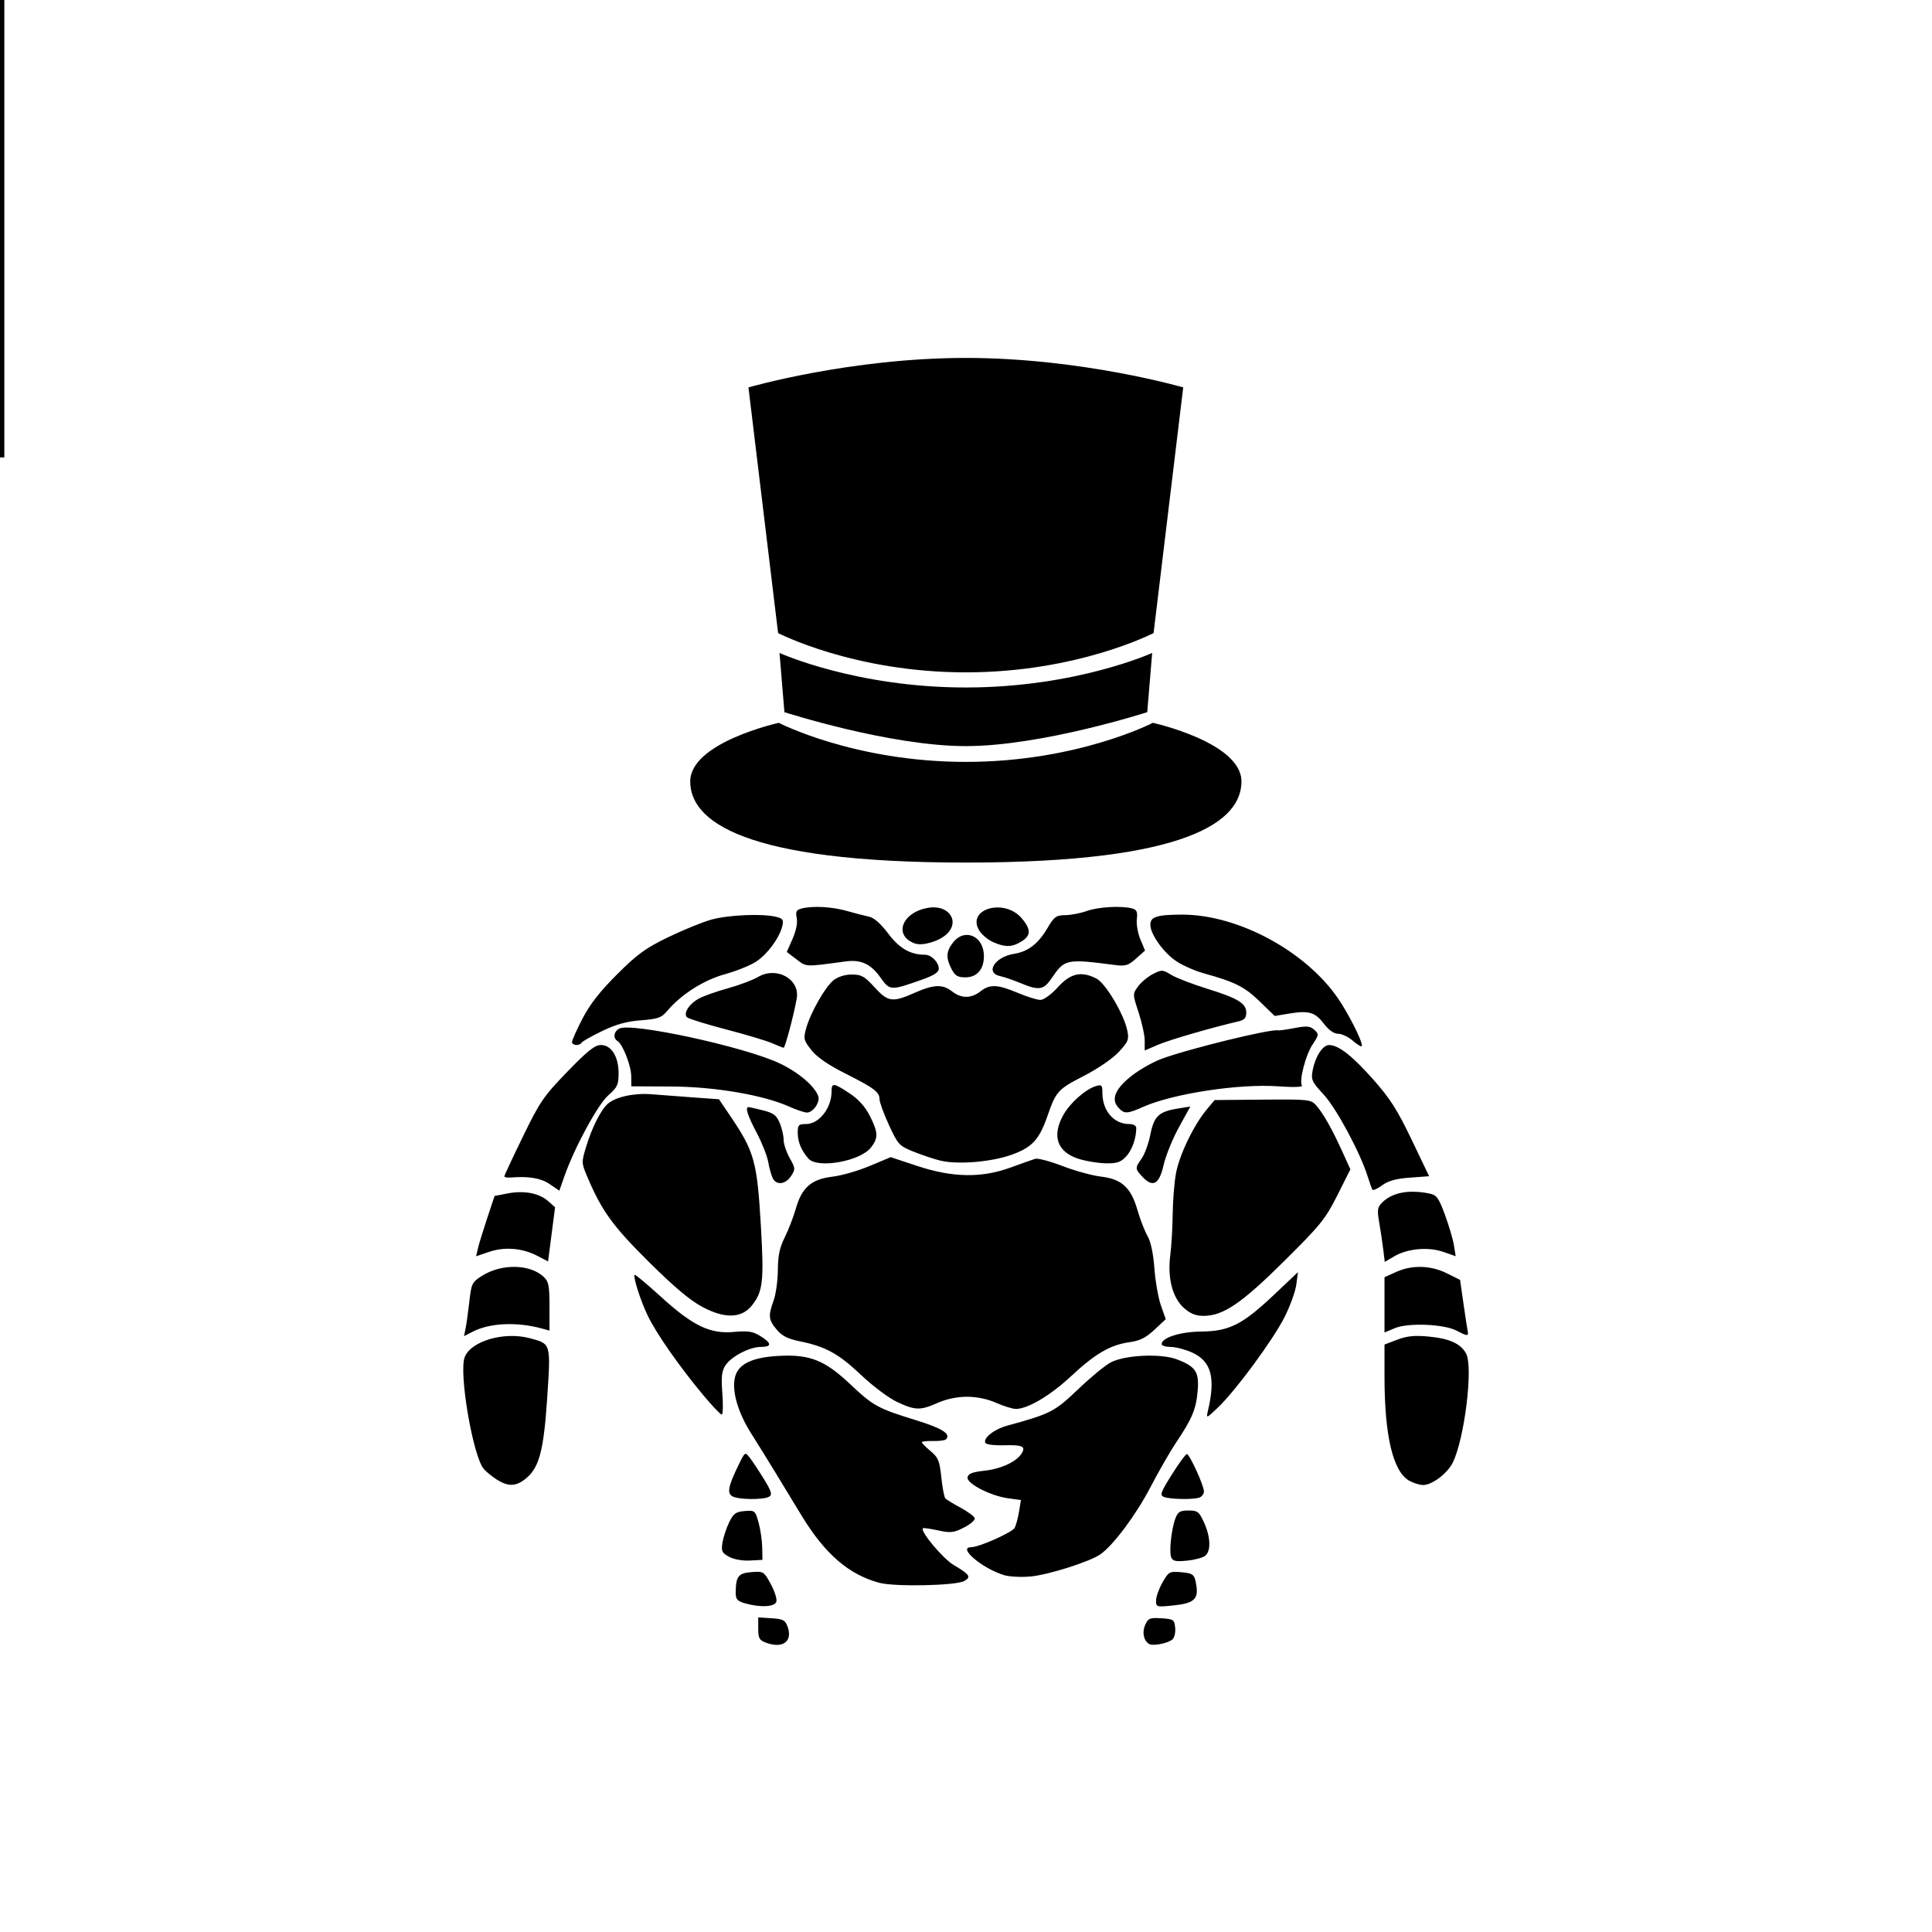 <?xml version="1.0" encoding="UTF-8" standalone="no"?>
<svg
   xmlns:sketch="http://www.bohemiancoding.com/sketch/ns"
   xmlns:dc="http://purl.org/dc/elements/1.1/"
   xmlns:cc="http://creativecommons.org/ns#"
   xmlns:rdf="http://www.w3.org/1999/02/22-rdf-syntax-ns#"
   xmlns:svg="http://www.w3.org/2000/svg"
   xmlns="http://www.w3.org/2000/svg"
   xmlns:sodipodi="http://sodipodi.sourceforge.net/DTD/sodipodi-0.dtd"
   xmlns:inkscape="http://www.inkscape.org/namespaces/inkscape"
   inkscape:export-ydpi="90"
   inkscape:export-xdpi="90"
   inkscape:export-filename="C:\Users\steve\Documents\GitHub\BurnignMan2015\stencils\YellowJacket.png"
   sodipodi:docname="YellowJacket.svg"
   inkscape:version="1.0 (4035a4fb49, 2020-05-01)"
   version="1.1"
   id="svg2"
   viewBox="0 0 450 450"
   height="5in"
   width="5in">
  <defs
     id="defs4" />
  <sodipodi:namedview
     inkscape:document-rotation="0"
     units="in"
     inkscape:window-maximized="1"
     inkscape:window-y="-7"
     inkscape:window-x="-8"
     inkscape:window-height="1017"
     inkscape:window-width="1920"
     showgrid="false"
     inkscape:current-layer="layer1"
     inkscape:document-units="px"
     inkscape:cy="353.52015"
     inkscape:cx="3.0906943"
     inkscape:zoom="0.98994949"
     inkscape:pageshadow="2"
     inkscape:pageopacity="0.0"
     borderopacity="1.0"
     bordercolor="#666666"
     pagecolor="#ffffff"
     id="base" />
  <g
     transform="translate(0,-602.362)"
     id="layer1"
     inkscape:groupmode="layer"
     inkscape:label="Layer 1">
    <g
       transform="matrix(1.492,0,0,1.492,282.398,185.05)"
       id="g3367">
      <g
         transform="matrix(0.606,0,0,0.606,-81.522,335.577)"
         style="fill:none;fill-rule:evenodd;stroke:none;stroke-width:1"
         sketch:type="MSPage"
         id="g3353">
        <path
           style="fill:#000000"
           inkscape:connector-curvature="0"
           d="M 71,0 C 41.148,-3e-6 15,7.594 15,7.594 L 22.636,70.875 c 0,0 19.5,10.125 48.364,10.125 28.864,5e-6 48.364,-10.125 48.364,-10.125 L 127,7.594 C 127,7.594 100.852,3e-6 71,0 l 0,0 z m 0,130 C 13.236,130 4e-6,119.167 0,109.1 -6e-6,99.033 22.821,94 22.821,94 22.821,94 42.247,104.067 71,104.067 99.753,104.067 119.179,94 119.179,94 119.179,94 142,99.033 142,109.1 142,119.167 128.764,130 71,130 l 0,0 z M 71,84.897 C 42.583,84.897 23,76 23,76 l 1.263,15.252 c 0,0 27.113,8.748 46.737,8.748 19.623,0 46.737,-8.748 46.737,-8.748 L 119,76 c 0,0 -19.583,8.897 -48,8.897 l 0,0 z"
           sketch:type="MSShapeGroup"
           id="path3355" />
      </g>
    </g>
    <flowRoot
       transform="translate(0,332.362)"
       style="font-style:normal;font-weight:normal;line-height:0.01%;font-family:sans-serif;letter-spacing:0px;word-spacing:0px;fill:#000000;fill-opacity:1;stroke:none;stroke-width:1px;stroke-linecap:butt;stroke-linejoin:miter;stroke-opacity:1"
       id="flowRoot3351"
       xml:space="preserve"><flowRegion
         id="flowRegion3353"><rect
           y="22.995"
           x="-269.711"
           height="353.553"
           width="270.721"
           id="rect3355" /></flowRegion><flowPara
         style="font-size:60px;line-height:1.25"
         id="flowPara3357"> </flowPara></flowRoot>
    <path
       inkscape:connector-curvature="0"
       id="path3447"
       d="m 178.415,984.977 c -1.555,-0.578 -1.807,-1.036 -1.807,-3.282 l 0,-2.61 3.109,0.2 c 2.735,0.176 3.186,0.422 3.753,2.042 1.184,3.386 -1.178,5.091 -5.055,3.649 z m 89.149,0.258 c -1.242,-0.866 -1.581,-2.759 -0.8,-4.473 0.674,-1.48 1.094,-1.644 3.76,-1.471 2.823,0.184 3.013,0.316 3.199,2.222 0.109,1.115 -0.187,2.337 -0.657,2.717 -1.195,0.963 -4.655,1.595 -5.502,1.004 z m -94.077,-9.44 c -1.739,-0.502 -2.134,-0.949 -2.127,-2.405 0.019,-3.861 0.581,-4.607 3.649,-4.851 2.827,-0.225 2.91,-0.173 4.544,2.829 0.915,1.682 1.483,3.532 1.261,4.11 -0.456,1.188 -3.808,1.333 -7.327,0.317 z m 95.779,-0.65 c 0.005,-0.865 0.68,-2.753 1.497,-4.196 1.391,-2.456 1.654,-2.611 4.096,-2.41 3.123,0.256 3.394,0.483 3.806,3.189 0.477,3.128 -0.632,4.083 -5.303,4.566 -4.013,0.415 -4.106,0.389 -4.096,-1.148 z M 204.815,971.025 c -7.103,-1.9 -12.646,-6.685 -18.086,-15.612 -1.842,-3.022 -4.604,-7.565 -6.139,-10.095 -1.535,-2.53 -4.081,-6.639 -5.66,-9.131 -3.126,-4.938 -4.561,-10.055 -3.699,-13.198 0.808,-2.949 3.947,-4.454 10.023,-4.806 7.279,-0.421 10.806,0.954 16.7,6.512 5.458,5.147 6.487,5.714 15.32,8.433 6.199,1.908 8.306,3.246 7.066,4.486 -0.249,0.249 -1.616,0.422 -3.038,0.384 -1.422,-0.037 -2.586,0.095 -2.586,0.293 0,0.198 0.918,1.127 2.04,2.064 1.783,1.489 2.098,2.258 2.496,6.103 0.25,2.42 0.678,4.631 0.95,4.915 0.272,0.284 1.861,1.255 3.532,2.159 1.671,0.903 3.154,1.996 3.295,2.429 0.141,0.432 -0.971,1.412 -2.471,2.178 -2.413,1.231 -3.111,1.309 -6.052,0.679 -1.829,-0.392 -3.421,-0.617 -3.539,-0.499 -0.696,0.696 4.706,7.125 7.231,8.605 3.689,2.162 4.083,2.778 2.364,3.698 -2.011,1.076 -16.153,1.365 -19.748,0.404 z m 29.049,-1.787 c -5.102,-1.546 -10.938,-6.507 -7.655,-6.507 1.847,0 9.571,-3.44 10.133,-4.512 0.309,-0.59 0.764,-2.287 1.009,-3.77 l 0.447,-2.697 -2.994,-0.41 c -4.149,-0.569 -9.719,-3.462 -9.443,-4.904 0.16,-0.834 1.156,-1.219 3.929,-1.518 3.859,-0.416 7.448,-2.075 8.661,-4.003 1.043,-1.659 0.208,-2.048 -4.117,-1.919 -2.147,0.064 -4.084,-0.176 -4.306,-0.534 -0.661,-1.069 1.999,-3.198 5.028,-4.025 10.112,-2.761 11.093,-3.264 16.573,-8.503 2.921,-2.793 6.347,-5.612 7.612,-6.263 3.344,-1.722 11.694,-2.1 15.372,-0.696 4.438,1.695 5.246,2.948 4.833,7.501 -0.378,4.17 -1.314,6.383 -5.053,11.944 -1.336,1.988 -4.006,6.637 -5.933,10.332 -3.386,6.494 -8.635,13.526 -11.681,15.65 -2.474,1.725 -12.133,4.782 -16.287,5.155 -2.156,0.193 -4.913,0.051 -6.128,-0.317 z m -64.068,-4.279 c -1.659,-0.913 -1.839,-1.308 -1.513,-3.316 0.203,-1.254 0.903,-3.37 1.554,-4.703 1.006,-2.058 1.55,-2.454 3.613,-2.625 2.353,-0.196 2.453,-0.114 3.224,2.628 0.437,1.557 0.823,4.161 0.857,5.787 l 0.062,2.957 -2.957,0.154 c -1.734,0.09 -3.736,-0.274 -4.84,-0.882 z m 102.996,0.111 c -0.521,-1.357 0.056,-6.61 0.996,-9.075 0.574,-1.506 1.081,-1.807 3.037,-1.807 2.126,0 2.468,0.265 3.616,2.793 1.534,3.379 1.654,6.606 0.289,7.739 -0.554,0.46 -2.471,0.977 -4.26,1.149 -2.634,0.253 -3.334,0.101 -3.679,-0.798 z M 170.577,950.878 c -1.279,-0.746 -0.949,-2.406 1.456,-7.318 1.503,-3.07 1.506,-3.071 2.622,-1.643 0.615,0.787 2.088,3.012 3.275,4.946 1.751,2.854 1.984,3.625 1.239,4.097 -1.232,0.78 -7.212,0.723 -8.591,-0.082 z m 100.507,0.144 c -0.982,-0.39 -0.743,-1.06 1.859,-5.21 1.643,-2.62 3.218,-4.763 3.501,-4.763 0.631,0 3.98,7.335 3.98,8.718 0,0.549 -0.468,1.177 -1.039,1.396 -1.363,0.523 -6.864,0.43 -8.301,-0.141 z m -155.255,-3.968 c -1.084,-0.67 -2.487,-1.799 -3.118,-2.51 -2.526,-2.846 -5.879,-22.373 -4.476,-26.063 1.43,-3.76 9.153,-6.021 15.141,-4.432 4.972,1.319 4.912,1.12 4.095,13.656 -0.805,12.352 -1.84,16.386 -4.851,18.92 -2.334,1.964 -4.122,2.077 -6.79,0.429 z m 212.462,0.224 c -3.818,-2.074 -5.814,-10.416 -5.814,-24.291 l 0,-7.454 2.969,-1.134 c 2.231,-0.852 4.023,-1.035 7.209,-0.738 4.953,0.463 7.585,1.649 8.835,3.984 1.675,3.13 -0.362,19.784 -3.104,25.367 -1.26,2.566 -4.87,5.279 -6.971,5.239 -0.76,-0.014 -2.165,-0.452 -3.123,-0.973 z m -46.953,-16.25 c 1.837,-7.793 0.809,-11.603 -3.681,-13.64 -1.55,-0.703 -3.778,-1.285 -4.953,-1.293 -1.175,-0.007 -2.135,-0.303 -2.135,-0.655 0,-1.508 4.35,-2.895 9.199,-2.934 6.509,-0.052 9.626,-1.619 16.898,-8.494 l 5.653,-5.344 -0.389,2.924 c -0.214,1.608 -1.46,5.034 -2.769,7.614 -2.707,5.334 -11.369,17.079 -15.488,21.002 -2.694,2.565 -2.75,2.585 -2.334,0.821 z m -117.585,-3.773 c -5.635,-6.765 -10.978,-14.431 -12.929,-18.552 -1.72,-3.632 -3.415,-8.98 -2.984,-9.412 0.126,-0.126 2.857,2.161 6.069,5.082 7.489,6.811 11.459,8.729 17.027,8.224 3.31,-0.3 4.408,-0.13 6.164,0.955 2.673,1.652 2.721,2.527 0.139,2.527 -2.633,0 -6.907,2.226 -8.27,4.306 -0.868,1.324 -1.013,2.654 -0.717,6.562 0.204,2.696 0.136,4.902 -0.15,4.902 -0.286,0 -2.243,-2.068 -4.348,-4.595 z m 45.211,1.659 c -1.9,-0.884 -5.674,-3.709 -8.387,-6.277 -5.265,-4.983 -8.268,-6.637 -14.254,-7.851 -2.829,-0.574 -4.166,-1.25 -5.421,-2.741 -1.914,-2.275 -2.007,-3.177 -0.699,-6.807 0.521,-1.446 0.96,-4.634 0.976,-7.085 0.022,-3.339 0.42,-5.234 1.587,-7.556 0.857,-1.705 2.041,-4.774 2.63,-6.821 1.403,-4.873 3.627,-6.777 8.598,-7.361 2.046,-0.24 5.915,-1.359 8.597,-2.485 l 4.877,-2.047 6.206,2.058 c 8.202,2.72 14.954,2.829 21.741,0.351 2.53,-0.924 5.097,-1.834 5.705,-2.022 0.608,-0.189 3.467,0.568 6.355,1.681 2.887,1.113 6.913,2.22 8.946,2.459 4.852,0.57 7.013,2.552 8.523,7.818 0.62,2.16 1.667,4.858 2.328,5.995 0.763,1.313 1.35,4.071 1.609,7.556 0.224,3.018 0.912,6.919 1.527,8.669 l 1.119,3.18 -2.637,2.46 c -1.986,1.852 -3.404,2.565 -5.738,2.885 -4.499,0.617 -8.038,2.664 -13.61,7.871 -4.832,4.517 -10.126,7.672 -12.894,7.684 -0.767,0.004 -2.837,-0.633 -4.599,-1.414 -2.02,-0.896 -4.54,-1.421 -6.818,-1.421 -2.278,0 -4.798,0.525 -6.818,1.421 -4.061,1.801 -5.203,1.776 -9.449,-0.2 z M 108.455,911.71 c 0.206,-1.03 0.578,-3.685 0.828,-5.899 0.512,-4.539 0.629,-4.784 2.991,-6.284 4.509,-2.864 11.142,-2.764 14.341,0.216 1.182,1.101 1.369,2.046 1.369,6.906 l 0,5.631 -1.807,-0.492 c -5.813,-1.584 -12.12,-1.294 -16.05,0.738 l -2.046,1.058 0.374,-1.873 z m 230.777,0.569 c -2.897,-1.517 -11.242,-1.856 -14.297,-0.58 l -2.459,1.027 0,-6.437 0,-6.437 2.774,-1.25 c 3.678,-1.657 8.028,-1.526 11.796,0.356 l 3.036,1.516 0.762,5.338 c 0.419,2.936 0.865,5.855 0.992,6.488 0.27,1.352 0.014,1.349 -2.604,-0.022 z m -175.62,-5.501 c -2.892,-1.54 -6.646,-4.7 -12.554,-10.569 -8.403,-8.347 -10.879,-11.777 -14.276,-19.776 -1.349,-3.177 -1.357,-3.368 -0.268,-6.943 1.375,-4.516 3.414,-8.574 5.035,-10.021 1.802,-1.608 6.126,-2.56 10.154,-2.235 1.953,0.157 6.296,0.485 9.652,0.727 l 6.102,0.441 2.512,3.706 c 5.774,8.52 6.368,10.644 7.266,25.973 0.744,12.698 0.459,15.174 -2.12,18.372 -2.41,2.989 -6.295,3.099 -11.503,0.326 z m 112.166,0.252 c -2.691,-2.404 -3.88,-6.982 -3.198,-12.305 0.278,-2.168 0.53,-6.475 0.561,-9.571 0.03,-3.096 0.377,-7.383 0.77,-9.527 0.777,-4.238 4.137,-11.218 7.12,-14.791 l 1.877,-2.249 11.191,-0.098 c 10.684,-0.093 11.247,-0.034 12.446,1.314 1.628,1.831 3.728,5.536 6.09,10.747 l 1.895,4.178 -3.042,6.056 c -2.757,5.489 -3.919,6.925 -12.402,15.336 -9.954,9.868 -14.179,12.732 -18.779,12.732 -1.792,0 -3.06,-0.51 -4.528,-1.822 z M 125.152,894.869 c -3.492,-1.813 -7.629,-2.152 -11.245,-0.92 l -3.012,1.026 0.404,-1.768 c 0.222,-0.972 1.189,-4.133 2.15,-7.025 l 1.746,-5.257 3.011,-0.584 c 3.829,-0.743 7.35,-0.086 9.443,1.764 l 1.64,1.449 -0.817,6.307 -0.817,6.307 -2.504,-1.3 z m 197.007,-1.665 c -0.212,-1.693 -0.635,-4.519 -0.941,-6.279 -0.475,-2.737 -0.373,-3.382 0.706,-4.461 2.336,-2.336 6.158,-3.077 10.934,-2.122 1.774,0.355 2.198,0.924 3.693,4.957 0.929,2.506 1.872,5.703 2.096,7.105 l 0.407,2.548 -2.868,-0.998 c -3.514,-1.223 -8.365,-0.784 -11.448,1.035 l -2.194,1.294 -0.385,-3.079 z M 128.052,878.175 c -2.07,-1.409 -4.885,-1.887 -9.102,-1.546 -0.813,0.066 -1.478,-0.053 -1.478,-0.265 0,-0.212 1.945,-4.382 4.321,-9.267 3.952,-8.124 4.836,-9.414 10.349,-15.108 4.723,-4.878 6.415,-6.225 7.819,-6.221 2.442,0.006 4.122,2.691 4.122,6.587 0,2.661 -0.29,3.281 -2.405,5.137 -2.442,2.144 -7.891,12.2 -10.229,18.876 l -1.165,3.327 -2.233,-1.52 z m 191.59,1.266 c -0.152,-0.268 -0.649,-1.669 -1.103,-3.115 -1.737,-5.526 -7.286,-15.846 -10.229,-19.021 -2.744,-2.961 -2.974,-3.461 -2.576,-5.585 0.612,-3.263 2.341,-5.947 3.831,-5.947 2.2,0 5.351,2.458 10.31,8.043 3.88,4.37 5.614,7.091 8.906,13.969 l 4.088,8.542 -4.486,0.329 c -3.249,0.238 -5.034,0.735 -6.474,1.801 -1.094,0.81 -2.113,1.253 -2.265,0.986 z m -139.639,-2.622 c -0.327,-0.632 -0.804,-2.333 -1.062,-3.778 -0.257,-1.446 -1.479,-4.541 -2.715,-6.878 -2.111,-3.993 -2.727,-5.935 -1.881,-5.935 0.201,0 1.713,0.339 3.359,0.754 2.456,0.618 3.157,1.145 3.905,2.936 0.501,1.2 0.912,2.964 0.912,3.921 0,0.956 0.636,2.871 1.414,4.255 1.343,2.389 1.358,2.601 0.313,4.196 -1.27,1.938 -3.383,2.202 -4.246,0.53 z m 86.107,-0.344 c -1.77,-1.884 -1.777,-2.048 -0.188,-4.283 0.697,-0.979 1.606,-3.489 2.021,-5.576 0.855,-4.299 1.963,-5.34 6.457,-6.064 l 2.846,-0.458 -2.666,4.858 c -1.466,2.672 -3.065,6.62 -3.552,8.773 -1.019,4.501 -2.497,5.328 -4.919,2.751 z m -77.817,-4.256 c -1.66,-1.903 -2.486,-3.908 -2.486,-6.035 0,-1.794 0.213,-2.014 1.946,-2.014 3.033,0 5.939,-3.718 5.939,-7.599 0,-2.068 0.456,-2.019 4.189,0.453 2.072,1.372 3.635,3.109 4.712,5.235 1.964,3.875 2.01,5.171 0.262,7.393 -2.528,3.214 -12.469,4.966 -14.562,2.567 z m 30.696,0.461 c -1.446,-0.353 -4.224,-1.281 -6.174,-2.062 -3.382,-1.356 -3.648,-1.642 -5.749,-6.191 -1.212,-2.623 -2.204,-5.335 -2.204,-6.025 0,-1.683 -1.26,-2.626 -8.118,-6.075 -3.848,-1.935 -6.474,-3.754 -7.753,-5.369 -1.772,-2.238 -1.878,-2.654 -1.257,-4.96 0.983,-3.651 4.457,-9.78 6.417,-11.322 1.045,-0.822 2.675,-1.33 4.268,-1.33 2.219,0 2.953,0.412 5.269,2.957 3.14,3.45 4.168,3.595 9.325,1.314 4.491,-1.986 6.549,-2.063 8.754,-0.329 2.125,1.672 4.445,1.672 6.571,0 2.194,-1.726 4.002,-1.658 8.721,0.329 2.147,0.903 4.52,1.643 5.275,1.643 0.79,0 2.515,-1.255 4.063,-2.957 2.982,-3.276 5.472,-3.826 9.021,-1.991 2.099,1.085 6.365,8.271 7.148,12.04 0.442,2.129 0.25,2.619 -1.97,5.023 -1.427,1.546 -4.875,3.906 -8.214,5.623 -5.98,3.076 -6.411,3.553 -8.418,9.328 -1.9,5.466 -3.56,7.272 -8.244,8.966 -4.786,1.731 -12.653,2.384 -16.731,1.389 z m 32.39,-0.354 c -5.171,-1.591 -6.497,-5.385 -3.632,-10.394 1.583,-2.768 5.165,-5.907 7.545,-6.612 1.311,-0.388 1.478,-0.205 1.478,1.61 0,4.131 2.662,7.239 6.199,7.239 0.992,0 1.686,0.372 1.686,0.903 0,2.419 -0.966,5.152 -2.349,6.643 -1.242,1.34 -2.126,1.643 -4.683,1.606 -1.734,-0.025 -4.544,-0.474 -6.244,-0.997 z m -67.543,-12.207 c -6.026,-2.71 -17.316,-4.639 -27.433,-4.688 l -9.363,-0.045 -0.015,-2.343 c -0.015,-2.457 -1.961,-7.447 -3.202,-8.214 -1.097,-0.678 -0.87,-2.221 0.424,-2.891 2.828,-1.464 29.037,4.207 37.266,8.062 4.387,2.056 8.258,5.334 9.077,7.688 0.486,1.397 -1.256,3.867 -2.685,3.807 -0.612,-0.025 -2.443,-0.645 -4.069,-1.376 z m 76.618,0.186 c -1.711,-1.891 -0.707,-4.319 3.008,-7.278 1.795,-1.429 4.942,-3.232 6.992,-4.005 6.059,-2.286 25.553,-7.068 27.186,-6.669 0.253,0.062 2.002,-0.18 3.887,-0.537 2.856,-0.542 3.621,-0.474 4.596,0.408 1.116,1.01 1.097,1.168 -0.43,3.475 -1.602,2.421 -3.139,8.398 -2.447,9.518 0.217,0.351 -2.032,0.421 -5.477,0.171 -9.064,-0.659 -24.474,1.677 -31.468,4.771 -3.834,1.696 -4.431,1.711 -5.847,0.146 z m 6.172,-15.528 c 0,-1.244 -0.638,-4.206 -1.418,-6.581 -1.416,-4.312 -1.416,-4.32 -0.118,-6.092 0.715,-0.975 2.27,-2.268 3.455,-2.873 2.047,-1.044 2.26,-1.035 4.224,0.174 1.138,0.701 4.878,2.148 8.311,3.217 7.311,2.276 9.199,3.429 9.199,5.618 0,1.198 -0.448,1.697 -1.807,2.014 -6.333,1.476 -16.076,4.31 -18.726,5.447 l -3.121,1.338 0,-2.263 z m -86.733,0.585 c -1.265,-0.559 -6.116,-2.013 -10.78,-3.231 -4.664,-1.218 -8.757,-2.492 -9.096,-2.83 -0.936,-0.936 0.565,-3.218 2.916,-4.434 1.131,-0.585 4.153,-1.641 6.715,-2.347 2.563,-0.706 5.676,-1.88 6.918,-2.608 4.336,-2.541 9.785,0.491 9.007,5.011 -0.633,3.676 -2.711,11.506 -3.047,11.481 -0.183,-0.014 -1.368,-0.483 -2.633,-1.042 z m 135.155,-0.631 c -1.014,-0.873 -2.531,-1.587 -3.372,-1.587 -0.974,0 -2.163,-0.833 -3.278,-2.295 -2.085,-2.733 -3.52,-3.163 -8.072,-2.415 l -3.424,0.563 -3.524,-3.413 c -3.493,-3.383 -5.772,-4.527 -12.954,-6.506 -1.988,-0.547 -4.83,-1.786 -6.317,-2.753 -3.023,-1.966 -6.167,-6.332 -6.167,-8.566 0,-1.849 1.462,-2.331 7.181,-2.367 13.621,-0.085 30.1,9.082 37.366,20.786 2.68,4.316 5.105,9.441 4.672,9.873 -0.147,0.146 -1.097,-0.448 -2.111,-1.321 z m -181.807,0.316 c 0,-0.399 1.091,-2.838 2.425,-5.421 1.709,-3.309 4.086,-6.354 8.049,-10.31 4.7,-4.692 6.65,-6.112 11.866,-8.638 3.433,-1.663 7.95,-3.508 10.038,-4.101 3.934,-1.117 11.965,-1.47 15.166,-0.667 1.585,0.398 1.779,0.696 1.417,2.184 -0.672,2.764 -3.439,6.511 -6.094,8.252 -1.352,0.886 -4.637,2.21 -7.299,2.942 -4.921,1.352 -10.195,4.722 -13.458,8.601 -1.286,1.529 -2.126,1.822 -6.053,2.117 -3.299,0.248 -5.79,0.935 -9.012,2.488 -2.449,1.181 -4.61,2.401 -4.803,2.712 -0.506,0.819 -2.243,0.695 -2.243,-0.16 z m 71.872,-14.958 c -2.314,-3.258 -4.564,-4.286 -8.273,-3.781 -9.427,1.283 -8.955,1.304 -11.337,-0.512 l -2.247,-1.714 1.342,-3.033 c 0.823,-1.861 1.201,-3.737 0.977,-4.855 -0.297,-1.484 -0.096,-1.895 1.084,-2.211 2.533,-0.679 7.138,-0.437 10.589,0.556 1.839,0.529 4.15,1.124 5.135,1.323 1.174,0.236 2.729,1.602 4.505,3.955 2.622,3.473 5.141,4.915 8.604,4.927 1.45,0.004 3.168,1.764 3.168,3.244 0,0.849 -1.14,1.578 -4.107,2.625 -7.091,2.502 -7.3,2.491 -9.44,-0.522 z m 32.602,1.26 c -1.626,-0.682 -3.77,-1.417 -4.764,-1.634 -3.57,-0.779 -1.259,-4.468 3.251,-5.189 3.296,-0.527 5.633,-2.341 7.818,-6.07 1.515,-2.584 1.972,-2.912 4.106,-2.938 1.321,-0.016 3.584,-0.455 5.03,-0.976 2.648,-0.954 8.056,-1.256 10.541,-0.588 1.076,0.289 1.292,0.784 1.092,2.501 -0.137,1.177 0.236,3.303 0.831,4.723 l 1.081,2.582 -2.086,1.867 c -1.786,1.599 -2.476,1.817 -4.801,1.516 -11.532,-1.489 -11.807,-1.431 -14.9,3.11 -1.845,2.709 -2.949,2.877 -7.198,1.095 z m -16.081,-3.285 c -1.35,-2.611 -1.262,-4.125 0.359,-6.186 2.729,-3.469 7.18,-1.487 7.18,3.197 0,3.053 -1.633,4.928 -4.291,4.928 -1.822,0 -2.435,-0.366 -3.248,-1.939 z m -8.596,-5.967 c -5.044,-1.866 -2.922,-7.306 3.24,-8.306 4.726,-0.767 7.414,3.199 4.189,6.179 -1.825,1.685 -5.658,2.783 -7.429,2.128 z m 18.32,-0.281 c -1.147,-0.499 -2.576,-1.656 -3.176,-2.57 -3.345,-5.105 5.718,-7.845 9.821,-2.969 2.344,2.786 2.16,4.217 -0.739,5.742 -1.847,0.972 -3.321,0.921 -5.907,-0.203 z"
       style="fill:#000000" />
    <flowRoot
       style="font-style:normal;font-weight:normal;line-height:0.01%;font-family:sans-serif;letter-spacing:0px;word-spacing:0px;fill:#000000;fill-opacity:1;stroke:none;stroke-width:1px;stroke-linecap:butt;stroke-linejoin:miter;stroke-opacity:1"
       id="flowRoot3449"
       xml:space="preserve"><flowRegion
         id="flowRegion3451"><rect
           y="-223.772"
           x="-280.822"
           height="137.381"
           width="389.919"
           id="rect3453" /></flowRegion><flowPara
         style="font-size:60px;line-height:1.25"
         id="flowPara3455"> </flowPara></flowRoot>
  </g>
</svg>

